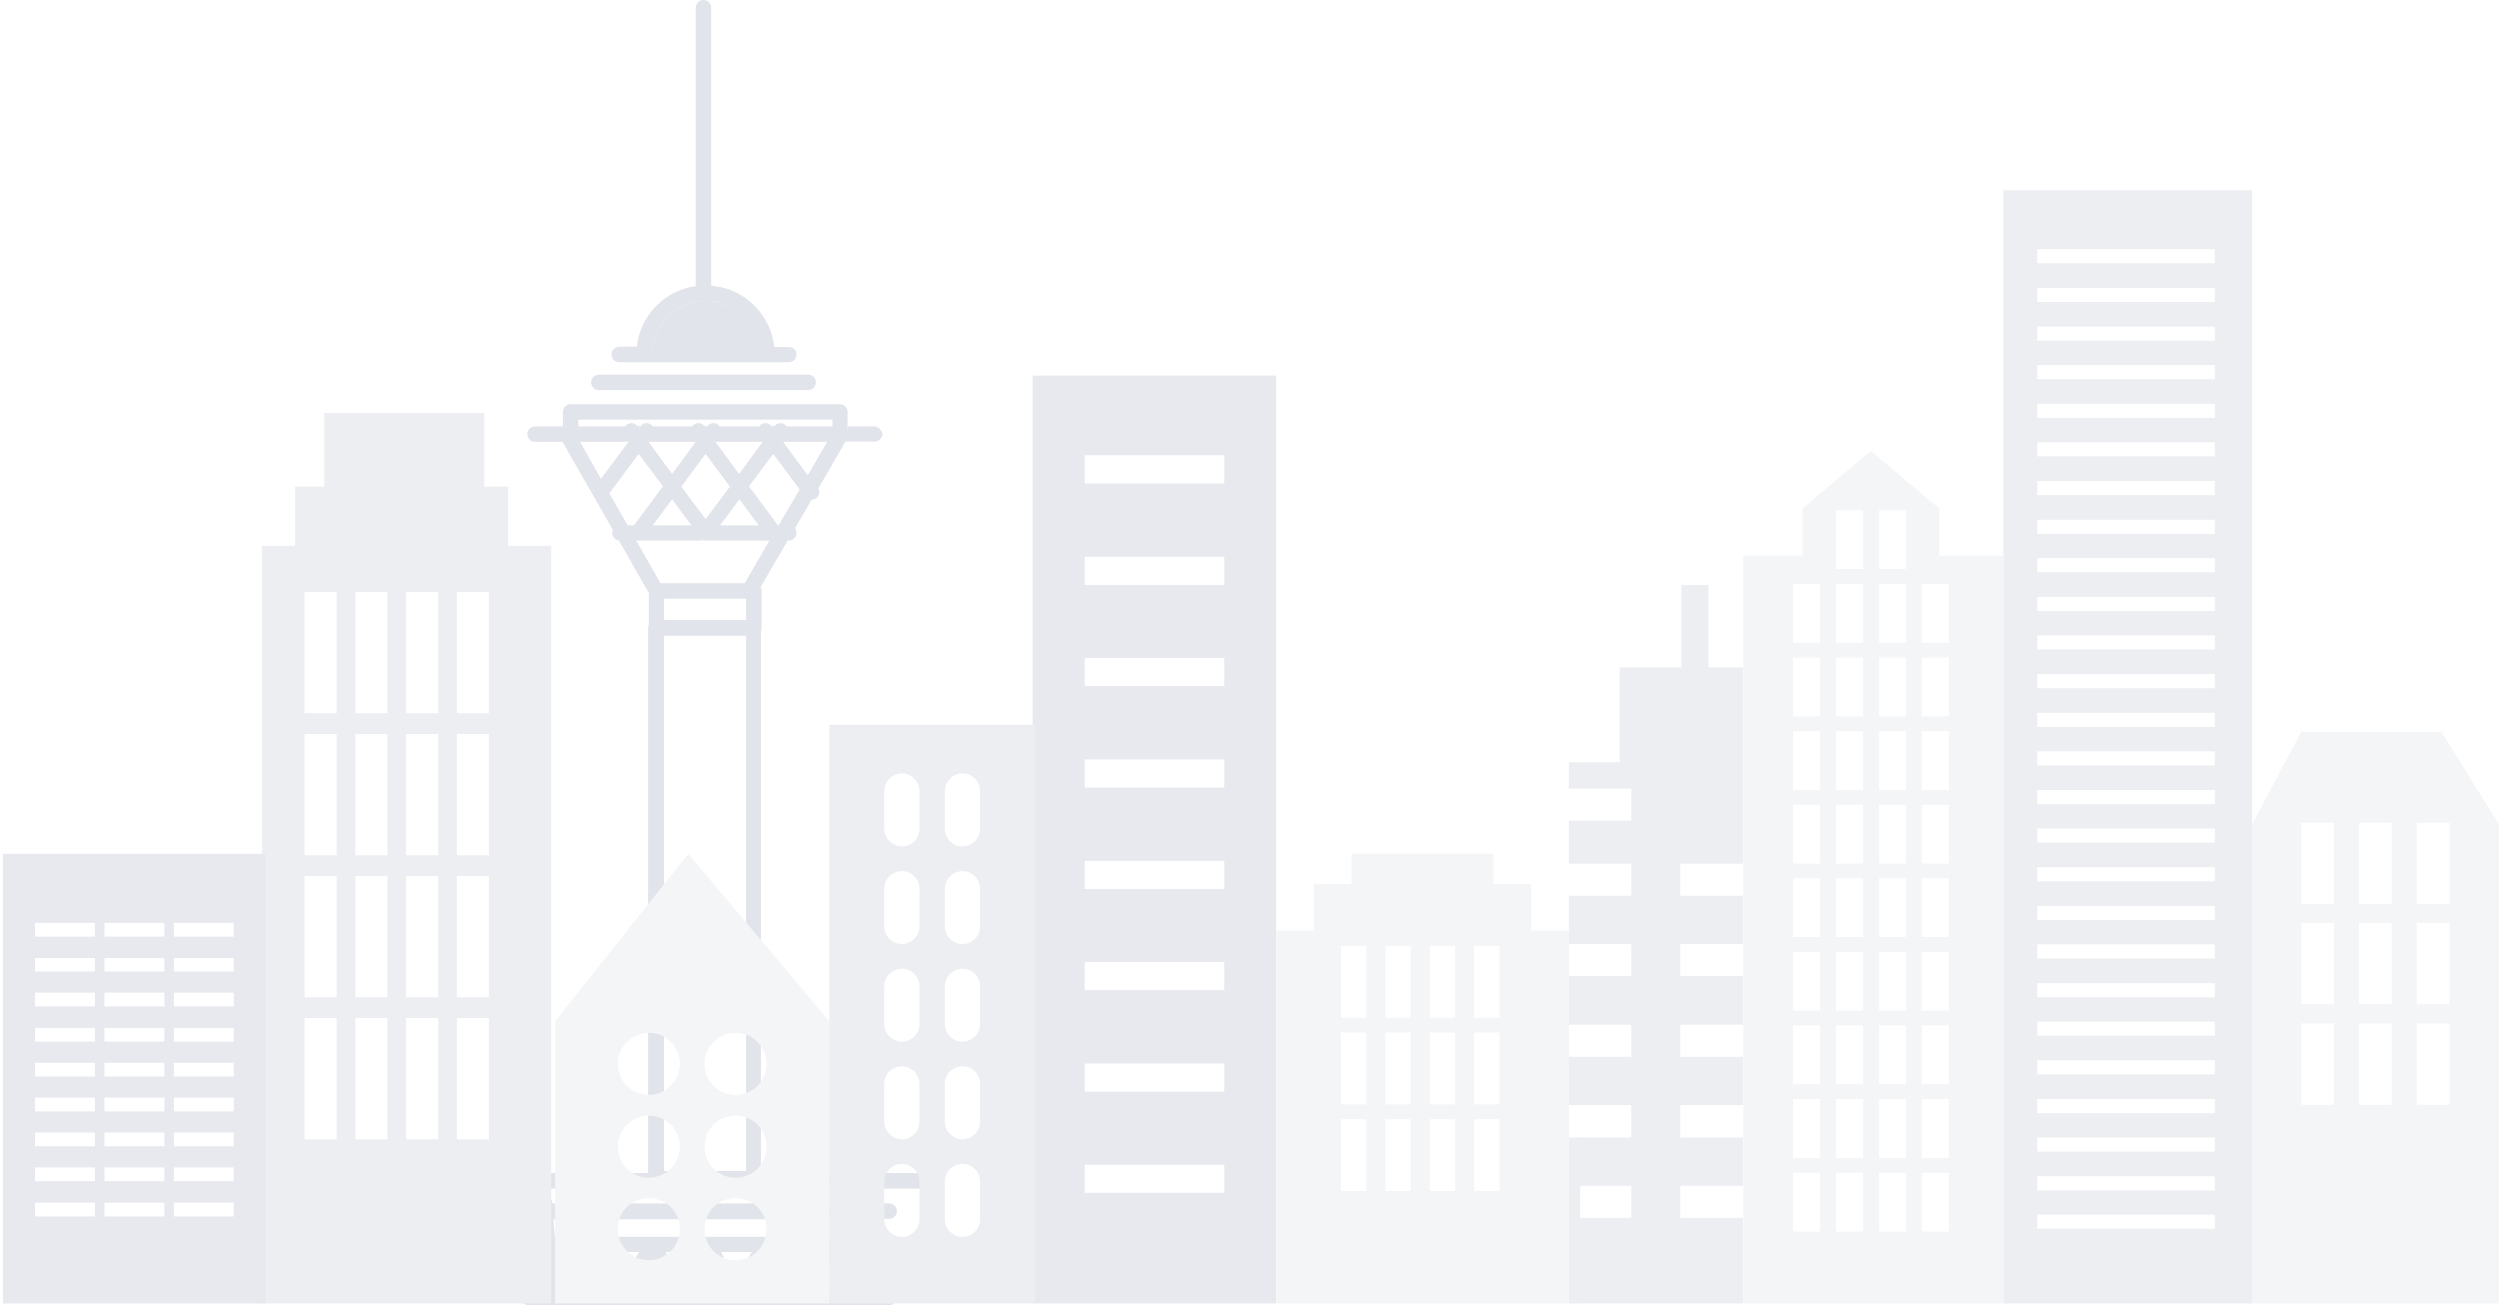 <svg width="498" height="260" viewBox="0 0 498 260" fill="none" xmlns="http://www.w3.org/2000/svg">
<g opacity="0.14">
<path d="M151.224 69.139H129.956C130.658 63.945 135.15 59.944 140.555 59.944C145.96 59.944 150.452 63.945 151.224 69.139Z" fill="#283764"/>
<path d="M157.19 69.141H154.242C153.54 62.613 148.275 57.419 141.677 56.928V1.544C141.677 0.702 140.975 0 140.133 0C139.29 0 138.588 0.702 138.588 1.544V56.998C132.411 57.84 127.498 62.824 126.866 69.071H123.356C122.514 69.071 121.812 69.773 121.812 70.615C121.812 71.458 122.514 72.16 123.356 72.16H157.12C157.962 72.16 158.664 71.458 158.664 70.615C158.734 69.843 158.032 69.141 157.19 69.141ZM129.955 69.141C130.656 63.947 135.149 59.946 140.554 59.946C145.959 59.946 150.451 63.947 151.153 69.141H129.955Z" fill="#283764"/>
<path d="M162.525 76.16C162.525 77.003 161.823 77.705 160.98 77.705H119.285C118.443 77.705 117.741 77.003 117.741 76.16C117.741 75.318 118.443 74.616 119.285 74.616H160.98C161.823 74.616 162.525 75.318 162.525 76.16Z" fill="#283764"/>
<path d="M112.898 84.933C112.618 84.933 112.337 85.003 112.056 85.213V84.933H112.898Z" fill="#283764"/>
<path d="M125.394 88.021H125.182L125.323 87.88L125.394 88.021Z" fill="#283764"/>
<path d="M127.428 84.933L127.217 85.284L126.937 84.933H127.428Z" fill="#283764"/>
<path d="M129.185 88.021H128.973L129.044 87.88L129.185 88.021Z" fill="#283764"/>
<path d="M138.8 88.021H138.589L138.73 87.88L138.8 88.021Z" fill="#283764"/>
<path d="M140.836 84.933L140.555 85.354L140.274 84.933H140.836Z" fill="#283764"/>
<path d="M142.521 88.021H142.38L142.45 87.88L142.521 88.021Z" fill="#283764"/>
<path d="M152.138 88.021H151.997L152.067 87.88L152.138 88.021Z" fill="#283764"/>
<path d="M154.243 84.933L153.962 85.284L153.681 84.933H154.243Z" fill="#283764"/>
<path d="M155.928 88.021H155.716L155.857 87.88L155.928 88.021Z" fill="#283764"/>
<path d="M168.773 84.933V85.845C168.773 85.775 168.773 85.705 168.703 85.705C168.422 85.213 167.931 84.933 167.369 84.933H168.773Z" fill="#283764"/>
<path d="M142.45 87.881L142.38 88.021H142.59L142.45 87.881ZM129.043 87.881L128.973 88.021H129.183L129.043 87.881ZM138.73 87.881L138.659 88.021H138.87L138.73 87.881ZM140.274 84.933L140.555 85.284L140.835 84.933H140.274ZM126.937 84.933L127.218 85.284L127.499 84.933H126.937ZM126.937 84.933L127.218 85.284L127.499 84.933H126.937ZM126.937 84.933L127.218 85.284L127.499 84.933H126.937ZM129.043 87.881L128.973 88.021H129.183L129.043 87.881ZM138.73 87.881L138.659 88.021H138.87L138.73 87.881ZM140.274 84.933L140.555 85.284L140.835 84.933H140.274ZM126.937 84.933L127.218 85.284L127.499 84.933H126.937ZM129.043 87.881L128.973 88.021H129.183L129.043 87.881ZM138.73 87.881L138.659 88.021H138.87L138.73 87.881ZM140.274 84.933L140.555 85.284L140.835 84.933H140.274ZM142.45 87.881L142.38 88.021H142.59L142.45 87.881ZM153.681 84.933L153.962 85.284L154.243 84.933H153.681ZM125.323 87.881L125.252 88.021H125.463L125.323 87.881ZM167.369 84.933C167.93 84.933 168.422 85.213 168.703 85.705C168.703 85.775 168.773 85.775 168.773 85.845V84.933H167.369ZM112.126 85.213C112.337 85.073 112.688 84.933 112.968 84.933H112.126V85.213ZM155.857 87.881L155.787 88.021H155.997L155.857 87.881ZM153.681 84.933L153.962 85.284L154.243 84.933H153.681ZM142.45 87.881L142.38 88.021H142.59L142.45 87.881ZM140.274 84.933L140.555 85.284L140.835 84.933H140.274ZM129.043 87.881L128.973 88.021H129.183L129.043 87.881ZM138.73 87.881L138.659 88.021H138.87L138.73 87.881ZM126.937 84.933L127.218 85.284L127.499 84.933H126.937ZM142.45 87.881L142.38 88.021H142.59L142.45 87.881ZM152.067 87.881L151.996 88.021H152.207L152.067 87.881ZM153.681 84.933L153.962 85.284L154.243 84.933H153.681ZM140.274 84.933L140.555 85.284L140.835 84.933H140.274ZM129.043 87.881L128.973 88.021H129.183L129.043 87.881ZM138.73 87.881L138.659 88.021H138.87L138.73 87.881ZM126.937 84.933L127.218 85.284L127.499 84.933H126.937ZM129.043 87.881L128.973 88.021H129.183L129.043 87.881ZM138.73 87.881L138.659 88.021H138.87L138.73 87.881ZM140.274 84.933L140.555 85.284L140.835 84.933H140.274ZM126.937 84.933L127.218 85.284L127.499 84.933H126.937Z" fill="#283764"/>
<path d="M155.856 87.881L155.786 88.021H155.997L155.856 87.881ZM142.449 87.881L142.379 88.021H142.589L142.449 87.881ZM152.066 87.881L151.995 88.021H152.206L152.066 87.881ZM153.68 84.933L153.961 85.284L154.242 84.933H153.68ZM129.042 87.881L128.972 88.021H129.182L129.042 87.881ZM138.729 87.881L138.659 88.021H138.869L138.729 87.881ZM140.273 84.933L140.554 85.284L140.835 84.933H140.273ZM125.322 87.881L125.251 88.021H125.462L125.322 87.881ZM126.936 84.933L127.217 85.284L127.498 84.933H126.936Z" fill="#283764"/>
<path d="M125.394 88.025H125.182L125.323 87.884L125.394 88.025Z" fill="#283764"/>
<path d="M138.8 88.025H138.589L138.73 87.884L138.8 88.025Z" fill="#283764"/>
<path d="M140.553 107.608C140.483 107.608 140.483 107.608 140.413 107.608C140.062 107.608 139.781 107.468 139.5 107.327C139.149 107.047 138.938 106.696 138.938 106.274L139.5 106.976C139.781 107.398 140.132 107.608 140.553 107.608Z" fill="#283764"/>
<path d="M152.136 88.025H151.995L152.065 87.884L152.136 88.025Z" fill="#283764"/>
<path d="M174.107 84.934H168.843V85.847C168.843 85.777 168.843 85.707 168.773 85.707C168.492 85.215 168 84.934 167.439 84.934H168.843V82.056C168.843 81.214 168.141 80.512 167.298 80.512H113.67C112.828 80.512 112.126 81.214 112.126 82.056V84.934H112.968C112.687 84.934 112.407 85.005 112.126 85.215V84.934H106.58C105.738 84.934 105.036 85.636 105.036 86.479C105.036 87.321 105.738 88.023 106.58 88.023H112.056L122.093 105.572C121.953 105.782 121.953 105.993 121.953 106.203C121.953 106.975 122.585 107.607 123.287 107.677L129.253 118.136V125.086C129.253 125.928 129.955 126.63 130.797 126.63H150.171C151.013 126.63 151.715 125.928 151.715 125.086V117.715C151.715 117.434 151.645 117.154 151.505 116.943L156.91 107.677H157.12C157.963 107.677 158.665 106.975 158.665 106.133C158.665 105.782 158.524 105.501 158.384 105.221L161.683 99.535C162.034 99.535 162.315 99.465 162.595 99.254C163.227 98.763 163.368 97.92 163.017 97.289L168.422 87.953H174.248C175.09 87.953 175.792 87.251 175.792 86.409C175.581 85.636 174.879 84.934 174.107 84.934ZM115.565 88.023H125.252L125.322 87.883L125.392 88.023H125.182L119.707 95.393L115.565 88.023ZM126.235 104.659H125.042L121.391 98.271L127.218 90.41L132.061 96.868L126.375 104.519C126.305 104.589 126.305 104.659 126.235 104.659ZM142.52 88.023H142.309L142.379 87.883L142.52 88.023H151.996L152.066 87.883L152.136 88.023H151.926L147.223 94.411L142.52 88.023ZM151.154 104.659H143.432L147.293 99.465L151.154 104.659ZM145.398 96.938L140.554 103.396L135.711 96.938L140.554 90.41L145.398 96.938ZM142.169 106.274C142.169 106.695 141.958 107.046 141.607 107.326C141.327 107.537 141.046 107.607 140.695 107.607C140.625 107.607 140.625 107.607 140.554 107.607C140.484 107.607 140.484 107.607 140.414 107.607C140.063 107.607 139.782 107.467 139.502 107.326C139.151 107.046 138.94 106.695 138.94 106.274L139.502 106.975C139.782 107.326 140.133 107.537 140.625 107.607C141.046 107.607 141.467 107.397 141.748 106.975L142.169 106.274ZM137.747 104.659H130.025L133.886 99.465L137.747 104.659ZM138.589 88.023L133.886 94.411L129.183 88.023H128.972L129.043 87.883L129.113 88.023H138.589L138.659 87.883L138.729 88.023H138.589ZM148.627 123.541H132.272V119.259H148.627V123.541ZM148.346 116.171H131.57L126.726 107.677H153.26L148.346 116.171ZM155.085 104.659L155.014 104.799C155.014 104.729 154.944 104.659 154.944 104.659C154.944 104.659 154.874 104.589 154.874 104.519L149.188 96.868L154.032 90.41L159.296 97.499L155.085 104.659ZM160.911 94.692L155.997 88.023H155.787L155.857 87.883L155.927 88.023H164.771L160.911 94.692ZM156.699 84.934C156.629 84.794 156.489 84.654 156.348 84.584C155.716 84.092 154.734 84.233 154.242 84.934V85.005L153.962 85.356L153.681 85.005V84.934C153.189 84.233 152.277 84.092 151.575 84.584C151.435 84.724 151.364 84.794 151.224 84.934H143.362C143.292 84.794 143.152 84.654 143.011 84.584C142.309 84.092 141.397 84.233 140.905 84.934V85.005L140.625 85.356L140.344 85.005V84.934C139.853 84.233 138.94 84.092 138.238 84.584C138.098 84.724 137.957 84.794 137.887 84.934H130.025C129.955 84.794 129.815 84.654 129.674 84.584C128.972 84.092 128.06 84.233 127.568 84.934V85.005L127.288 85.356L127.007 85.005V84.934C126.516 84.233 125.533 84.092 124.901 84.584C124.761 84.724 124.62 84.794 124.55 84.934H115.214V83.601H165.824V84.934H156.699Z" fill="#283764"/>
<path d="M155.928 88.023H155.716L155.857 87.882L155.928 88.023Z" fill="#283764"/>
<path d="M142.52 88.025H142.379L142.45 87.884L142.52 88.025Z" fill="#283764"/>
<path d="M129.183 88.025H128.972L129.042 87.884L129.183 88.025Z" fill="#283764"/>
<path d="M142.169 106.275C142.169 106.696 141.958 107.047 141.607 107.328C141.326 107.538 141.046 107.609 140.695 107.609C140.624 107.609 140.624 107.609 140.554 107.609C140.975 107.609 141.397 107.398 141.677 106.977L142.169 106.275Z" fill="#283764"/>
<path d="M140.554 107.608C140.484 107.608 140.484 107.608 140.414 107.608C140.063 107.608 139.782 107.467 139.501 107.327C139.15 107.046 138.939 106.695 138.939 106.274L139.501 106.976C139.782 107.397 140.133 107.608 140.554 107.608Z" fill="#283764"/>
<path d="M142.168 106.274C142.168 106.695 141.958 107.046 141.607 107.327C141.326 107.537 141.045 107.608 140.694 107.608C140.624 107.608 140.624 107.608 140.554 107.608C140.975 107.608 141.396 107.397 141.677 106.976L142.168 106.274Z" fill="#283764"/>
<path d="M155.084 104.659L155.013 104.8C155.013 104.73 154.943 104.659 154.943 104.659H155.084Z" fill="#283764"/>
<path d="M183.583 233.678H151.575V125.088C151.575 124.245 150.873 123.543 150.03 123.543H130.657C129.814 123.543 129.113 124.245 129.113 125.088V233.678H97.455C96.613 233.678 95.911 234.38 95.911 235.223C95.911 236.065 96.613 236.767 97.455 236.767H183.513C184.355 236.767 185.057 236.065 185.057 235.223C185.057 234.38 184.426 233.678 183.583 233.678ZM148.627 233.257H132.271V126.562H148.627V233.257Z" fill="#283764"/>
<path d="M109.177 256.911L108.756 257.472C108.686 257.542 108.615 257.613 108.615 257.683C108.475 257.472 108.405 257.262 108.405 257.051V256.911H109.177Z" fill="#283764"/>
<path d="M177.055 256.911H173.756L174.879 249.33C175.581 249.19 176.072 248.558 176.072 247.856C176.072 247.295 175.791 246.803 175.3 246.523L175.861 242.802H177.125C177.967 242.802 178.669 242.1 178.669 241.258C178.669 240.416 177.967 239.714 177.125 239.714H110.019V239.573C109.949 238.731 109.247 238.099 108.405 238.169C107.633 238.24 107.001 238.942 107.001 239.714H103.772C102.929 239.714 102.228 240.416 102.228 241.258C102.228 242.1 102.929 242.802 103.772 242.802H107.211L107.562 246.663C107.211 246.944 107.001 247.365 107.001 247.856C107.001 248.418 107.352 248.909 107.773 249.19L108.405 256.911H109.247L108.826 257.473C108.756 257.543 108.685 257.613 108.685 257.683C108.545 257.473 108.475 257.262 108.475 257.052V256.911H105.316C104.474 256.911 103.772 257.613 103.772 258.456C103.772 259.298 104.474 260 105.316 260H171.509C171.65 260 171.72 260 171.79 260H171.86C171.93 260 172.001 260 172.071 260H177.125C177.967 260 178.669 259.298 178.669 258.456C178.599 257.543 177.897 256.911 177.055 256.911ZM110.791 249.4H115.424L111.283 254.454L110.791 249.4ZM113.108 256.911L118.232 250.734L121.04 256.911H113.108ZM120.899 249.4H127.357L123.496 255.297L120.899 249.4ZM126.164 256.911L130.024 250.945L132.902 256.911H126.164ZM132.622 249.4H138.658L135.429 255.156L132.622 249.4ZM137.886 256.911L141.115 251.226L143.783 256.911H137.886ZM143.642 249.4H149.749L146.38 255.156L143.642 249.4ZM148.837 256.911L152.346 250.945L155.645 256.911H148.837ZM154.943 249.4H161.752L158.243 255.367L154.943 249.4ZM160.84 256.911L164.49 250.734L168.631 256.911H160.84ZM170.948 255.016L167.157 249.33H171.79L170.948 255.016ZM172.211 246.382H110.51L110.23 242.872H172.773L172.211 246.382Z" fill="#283764"/>
<path d="M109.177 256.911L108.756 257.472C108.686 257.542 108.615 257.613 108.615 257.683C108.475 257.472 108.405 257.262 108.405 257.051V256.911H109.177Z" fill="#283764"/>
<path d="M486.331 145.792H458.394L448.637 164.183V259.648H497.773V164.183L486.331 145.792ZM464.922 220.058H458.394V203.843H464.922V220.058ZM464.922 200.053H458.394V183.838H464.922V200.053ZM464.922 180.117H458.394V163.903H464.922V180.117ZM476.434 220.058H469.906V203.843H476.434V220.058ZM476.434 200.053H469.906V183.838H476.434V200.053ZM476.434 180.117H469.906V163.903H476.434V180.117ZM487.946 220.058H481.417V203.843H487.946V220.058ZM487.946 200.053H481.417V183.838H487.946V200.053ZM487.946 180.117H481.417V163.903H487.946V180.117Z" fill="#AEB3C3"/>
<path d="M399.08 37.904V259.648H448.637V37.904H399.08ZM441.196 244.767H405.818V241.959H441.196V244.767ZM441.196 237.116H405.818V234.308H441.196V237.116ZM441.196 229.394H405.818V226.587H441.196V229.394ZM441.196 221.743H405.818V218.935H441.196V221.743ZM441.196 214.022H405.818V211.214H441.196V214.022ZM441.196 206.3H405.818V203.493H441.196V206.3ZM441.196 198.649H405.818V195.841H441.196V198.649ZM441.196 190.928H405.818V188.12H441.196V190.928ZM441.196 183.277H405.818V180.469H441.196V183.277ZM441.196 175.555H405.818V172.748H441.196V175.555ZM441.196 167.834H405.818V165.026H441.196V167.834ZM441.196 160.183H405.818V157.375H441.196V160.183ZM441.196 152.461H405.818V149.654H441.196V152.461ZM441.196 144.81H405.818V142.002H441.196V144.81ZM441.196 137.089H405.818V134.281H441.196V137.089ZM441.196 129.367H405.818V126.56H441.196V129.367ZM441.196 121.716H405.818V118.909H441.196V121.716ZM441.196 113.995H405.818V111.187H441.196V113.995ZM441.196 106.344H405.818V103.536H441.196V106.344ZM441.196 98.622H405.818V95.815H441.196V98.622ZM441.196 90.901H405.818V88.093H441.196V90.901ZM441.196 83.25H405.818V80.442H441.196V83.25ZM441.196 75.528H405.818V72.721H441.196V75.528ZM441.196 67.877H405.818V65.07H441.196V67.877ZM441.196 60.156H405.818V57.348H441.196V60.156ZM441.196 52.434H405.818V49.627H441.196V52.434Z" fill="#7C85A0"/>
<path d="M386.303 110.695V101.289L372.686 89.847L359.068 101.289V110.695H347.275V259.647H399.149V110.695H386.303ZM362.578 245.327H357.173V233.605H362.578V245.327ZM362.578 230.657H357.173V218.934H362.578V230.657ZM362.578 215.986H357.173V204.264H362.578V215.986ZM362.578 201.316H357.173V189.593H362.578V201.316ZM362.578 186.645H357.173V174.923H362.578V186.645ZM362.578 172.045H357.173V160.322H362.578V172.045ZM362.578 157.374H357.173V145.652H362.578V157.374ZM362.578 142.703H357.173V130.981H362.578V142.703ZM362.578 128.033H357.173V116.31H362.578V128.033ZM371.141 245.327H365.737V233.605H371.141V245.327ZM371.141 230.657H365.737V218.934H371.141V230.657ZM371.141 215.986H365.737V204.264H371.141V215.986ZM371.141 201.316H365.737V189.593H371.141V201.316ZM371.141 186.645H365.737V174.923H371.141V186.645ZM371.141 172.045H365.737V160.322H371.141V172.045ZM371.141 157.374H365.737V145.652H371.141V157.374ZM371.141 142.703H365.737V130.981H371.141V142.703ZM371.141 128.033H365.737V116.31H371.141V128.033ZM371.141 113.362H365.737V101.64H371.141V113.362ZM379.705 245.327H374.3V233.605H379.705V245.327ZM379.705 230.657H374.3V218.934H379.705V230.657ZM379.705 215.986H374.3V204.264H379.705V215.986ZM379.705 201.316H374.3V189.593H379.705V201.316ZM379.705 186.645H374.3V174.923H379.705V186.645ZM379.705 172.045H374.3V160.322H379.705V172.045ZM379.705 157.374H374.3V145.652H379.705V157.374ZM379.705 142.703H374.3V130.981H379.705V142.703ZM379.705 128.033H374.3V116.31H379.705V128.033ZM379.705 113.362H374.3V101.64H379.705V113.362ZM388.199 245.327H382.794V233.605H388.199V245.327ZM388.199 230.657H382.794V218.934H388.199V230.657ZM388.199 215.986H382.794V204.264H388.199V215.986ZM388.199 201.316H382.794V189.593H388.199V201.316ZM388.199 186.645H382.794V174.923H388.199V186.645ZM388.199 172.045H382.794V160.322H388.199V172.045ZM388.199 157.374H382.794V145.652H388.199V157.374ZM388.199 142.703H382.794V130.981H388.199V142.703ZM388.199 128.033H382.794V116.31H388.199V128.033Z" fill="#AEB3C3"/>
<path d="M347.206 172.045V132.947H340.327V116.521H334.922V132.947H322.638V151.829H312.53V157.094H324.955V163.481H312.53V172.045H324.955V178.433H312.53V188.049H324.955V194.437H312.53V204.124H324.955V210.512H312.53V220.128H324.955V226.586H312.53V236.203H324.955V242.59H312.53V259.648H347.206V242.59H334.712V236.203H347.206V226.586H334.712V220.128H347.206V210.512H334.712V204.124H347.206V194.437H334.712V188.049H347.206V178.433H334.712V172.045H347.206Z" fill="#7C85A0"/>
<path d="M305.02 185.383V176.117H297.509V170.081H269.22V176.117H261.71V185.383H254.269V259.648H312.53V185.383H305.02ZM272.169 237.256H267.115V222.937H272.169V237.256ZM272.169 219.989H267.115V205.669H272.169V219.989ZM272.169 202.721H267.115V188.401H272.169V202.721ZM281.013 237.256H275.959V222.937H281.013V237.256ZM281.013 219.989H275.959V205.669H281.013V219.989ZM281.013 202.721H275.959V188.401H281.013V202.721ZM289.858 237.256H284.804V222.937H289.858V237.256ZM289.858 219.989H284.804V205.669H289.858V219.989ZM289.858 202.721H284.804V188.401H289.858V202.721ZM298.702 237.256H293.648V222.937H298.702V237.256ZM298.702 219.989H293.648V205.669H298.702V219.989ZM298.702 202.721H293.648V188.401H298.702V202.721Z" fill="#AEB3C3"/>
<path d="M314.776 226.657H312.53V259.578H314.776V226.657Z" fill="#7C85A0"/>
<path d="M205.694 74.828V259.65H254.198V74.828H205.694ZM243.88 237.609H216.083V231.993H243.88V237.609ZM243.88 217.463H216.083V211.847H243.88V217.463ZM243.88 197.247H216.083V191.631H243.88V197.247ZM243.88 177.101H216.083V171.486H243.88V177.101ZM243.88 156.885H216.083V151.27H243.88V156.885ZM243.88 136.669H216.083V131.054H243.88V136.669ZM243.88 116.524H216.083V110.908H243.88V116.524ZM243.88 96.308H216.083V90.692H243.88V96.308Z" fill="#515E83"/>
<path d="M165.192 144.39V259.649H206.115V144.39H165.192ZM183.162 242.873C183.162 244.838 181.547 246.382 179.652 246.382C177.757 246.382 176.142 244.768 176.142 242.873V235.362C176.142 233.396 177.757 231.852 179.652 231.852C181.547 231.852 183.162 233.467 183.162 235.362V242.873ZM183.162 223.429C183.162 225.394 181.547 226.939 179.652 226.939C177.757 226.939 176.142 225.324 176.142 223.429V215.918C176.142 213.953 177.757 212.408 179.652 212.408C181.547 212.408 183.162 214.023 183.162 215.918V223.429ZM183.162 203.985C183.162 205.951 181.547 207.495 179.652 207.495C177.757 207.495 176.142 205.88 176.142 203.985V196.474C176.142 194.509 177.757 192.965 179.652 192.965C181.547 192.965 183.162 194.579 183.162 196.474V203.985ZM183.162 184.541C183.162 186.507 181.547 188.051 179.652 188.051C177.757 188.051 176.142 186.437 176.142 184.541V177.03C176.142 175.065 177.757 173.521 179.652 173.521C181.547 173.521 183.162 175.135 183.162 177.03V184.541ZM183.162 165.097C183.162 167.063 181.547 168.607 179.652 168.607C177.757 168.607 176.142 166.993 176.142 165.097V157.587C176.142 155.621 177.757 154.077 179.652 154.077C181.547 154.077 183.162 155.691 183.162 157.587V165.097ZM195.235 242.873C195.235 244.838 193.621 246.382 191.725 246.382C189.76 246.382 188.216 244.768 188.216 242.873V235.362C188.216 233.396 189.83 231.852 191.725 231.852C193.691 231.852 195.235 233.467 195.235 235.362V242.873ZM195.235 223.429C195.235 225.394 193.621 226.939 191.725 226.939C189.76 226.939 188.216 225.324 188.216 223.429V215.918C188.216 213.953 189.83 212.408 191.725 212.408C193.691 212.408 195.235 214.023 195.235 215.918V223.429ZM195.235 203.985C195.235 205.951 193.621 207.495 191.725 207.495C189.76 207.495 188.216 205.88 188.216 203.985V196.474C188.216 194.509 189.83 192.965 191.725 192.965C193.691 192.965 195.235 194.579 195.235 196.474V203.985ZM195.235 184.541C195.235 186.507 193.621 188.051 191.725 188.051C189.76 188.051 188.216 186.437 188.216 184.541V177.03C188.216 175.065 189.83 173.521 191.725 173.521C193.691 173.521 195.235 175.135 195.235 177.03V184.541ZM195.235 165.097C195.235 167.063 193.621 168.607 191.725 168.607C189.76 168.607 188.216 166.993 188.216 165.097V157.587C188.216 155.621 189.83 154.077 191.725 154.077C193.691 154.077 195.235 155.691 195.235 157.587V165.097Z" fill="#7C85A0"/>
<path d="M137.114 170.081L110.581 203.423V259.648H165.192V203.423L137.114 170.081ZM129.253 251.015C125.813 251.015 123.076 248.277 123.076 244.837C123.076 241.398 125.813 238.66 129.253 238.66C132.692 238.66 135.43 241.398 135.43 244.837C135.43 248.277 132.622 251.015 129.253 251.015ZM129.253 234.589C125.813 234.589 123.076 231.852 123.076 228.412C123.076 224.972 125.813 222.235 129.253 222.235C132.692 222.235 135.43 224.972 135.43 228.412C135.43 231.852 132.622 234.589 129.253 234.589ZM129.253 218.093C125.813 218.093 123.076 215.356 123.076 211.916C123.076 208.477 125.813 205.739 129.253 205.739C132.692 205.739 135.43 208.477 135.43 211.916C135.43 215.356 132.622 218.093 129.253 218.093ZM146.521 251.015C143.081 251.015 140.343 248.277 140.343 244.837C140.343 241.398 143.081 238.66 146.521 238.66C149.96 238.66 152.698 241.398 152.698 244.837C152.698 248.277 149.96 251.015 146.521 251.015ZM146.521 234.589C143.081 234.589 140.343 231.852 140.343 228.412C140.343 224.972 143.081 222.235 146.521 222.235C149.96 222.235 152.698 224.972 152.698 228.412C152.698 231.852 149.96 234.589 146.521 234.589ZM146.521 218.093C143.081 218.093 140.343 215.356 140.343 211.916C140.343 208.477 143.081 205.739 146.521 205.739C149.96 205.739 152.698 208.477 152.698 211.916C152.698 215.356 149.96 218.093 146.521 218.093Z" fill="#AEB3C3"/>
<path d="M101.245 108.731V96.939H96.472V82.268H64.604V96.939H58.778V108.731H52.179V259.649H109.809V108.731H101.245ZM67.06 226.938H60.673V202.792H67.06V226.938ZM67.06 198.65H60.673V174.503H67.06V198.65ZM67.06 170.362H60.673V146.215H67.06V170.362ZM67.06 142.074H60.673V117.927H67.06V142.074ZM77.168 226.938H70.781V202.792H77.168V226.938ZM77.168 198.65H70.781V174.503H77.168V198.65ZM77.168 170.362H70.781V146.215H77.168V170.362ZM77.168 142.074H70.781V117.927H77.168V142.074ZM87.276 226.938H80.889V202.792H87.276V226.938ZM87.276 198.65H80.889V174.503H87.276V198.65ZM87.276 170.362H80.889V146.215H87.276V170.362ZM87.276 142.074H80.889V117.927H87.276V142.074ZM97.384 226.938H90.997V202.792H97.384V226.938ZM97.384 198.65H90.997V174.503H97.384V198.65ZM97.384 170.362H90.997V146.215H97.384V170.362ZM97.384 142.074H90.997V117.927H97.384V142.074Z" fill="#7C85A0"/>
<path d="M0.586 170.081V259.648H52.881V170.081H0.586ZM18.907 242.31H6.974V239.573H18.907V242.31ZM18.907 235.291H6.974V232.553H18.907V235.291ZM18.907 228.342H6.974V225.604H18.907V228.342ZM18.907 221.393H6.974V218.655H18.907V221.393ZM18.907 214.443H6.974V211.706H18.907V214.443ZM18.907 207.494H6.974V204.757H18.907V207.494ZM18.907 200.475H6.974V197.737H18.907V200.475ZM18.907 193.525H6.974V190.858H18.907V193.525ZM18.907 186.576H6.974V183.839H18.907V186.576ZM32.735 242.31H20.802V239.573H32.735V242.31ZM32.735 235.291H20.802V232.553H32.735V235.291ZM32.735 228.342H20.802V225.604H32.735V228.342ZM32.735 221.393H20.802V218.655H32.735V221.393ZM32.735 214.443H20.802V211.706H32.735V214.443ZM32.735 207.494H20.802V204.757H32.735V207.494ZM32.735 200.475H20.802V197.737H32.735V200.475ZM32.735 193.525H20.802V190.858H32.735V193.525ZM32.735 186.576H20.802V183.839H32.735V186.576ZM46.564 242.31H34.631V239.573H46.564V242.31ZM46.564 235.291H34.631V232.553H46.564V235.291ZM46.564 228.342H34.631V225.604H46.564V228.342ZM46.564 221.393H34.631V218.655H46.564V221.393ZM46.564 214.443H34.631V211.706H46.564V214.443ZM46.564 207.494H34.631V204.757H46.564V207.494ZM46.564 200.475H34.631V197.737H46.564V200.475ZM46.564 193.525H34.631V190.858H46.564V193.525ZM46.564 186.576H34.631V183.839H46.564V186.576Z" fill="#515E83"/>
</g>
</svg>
